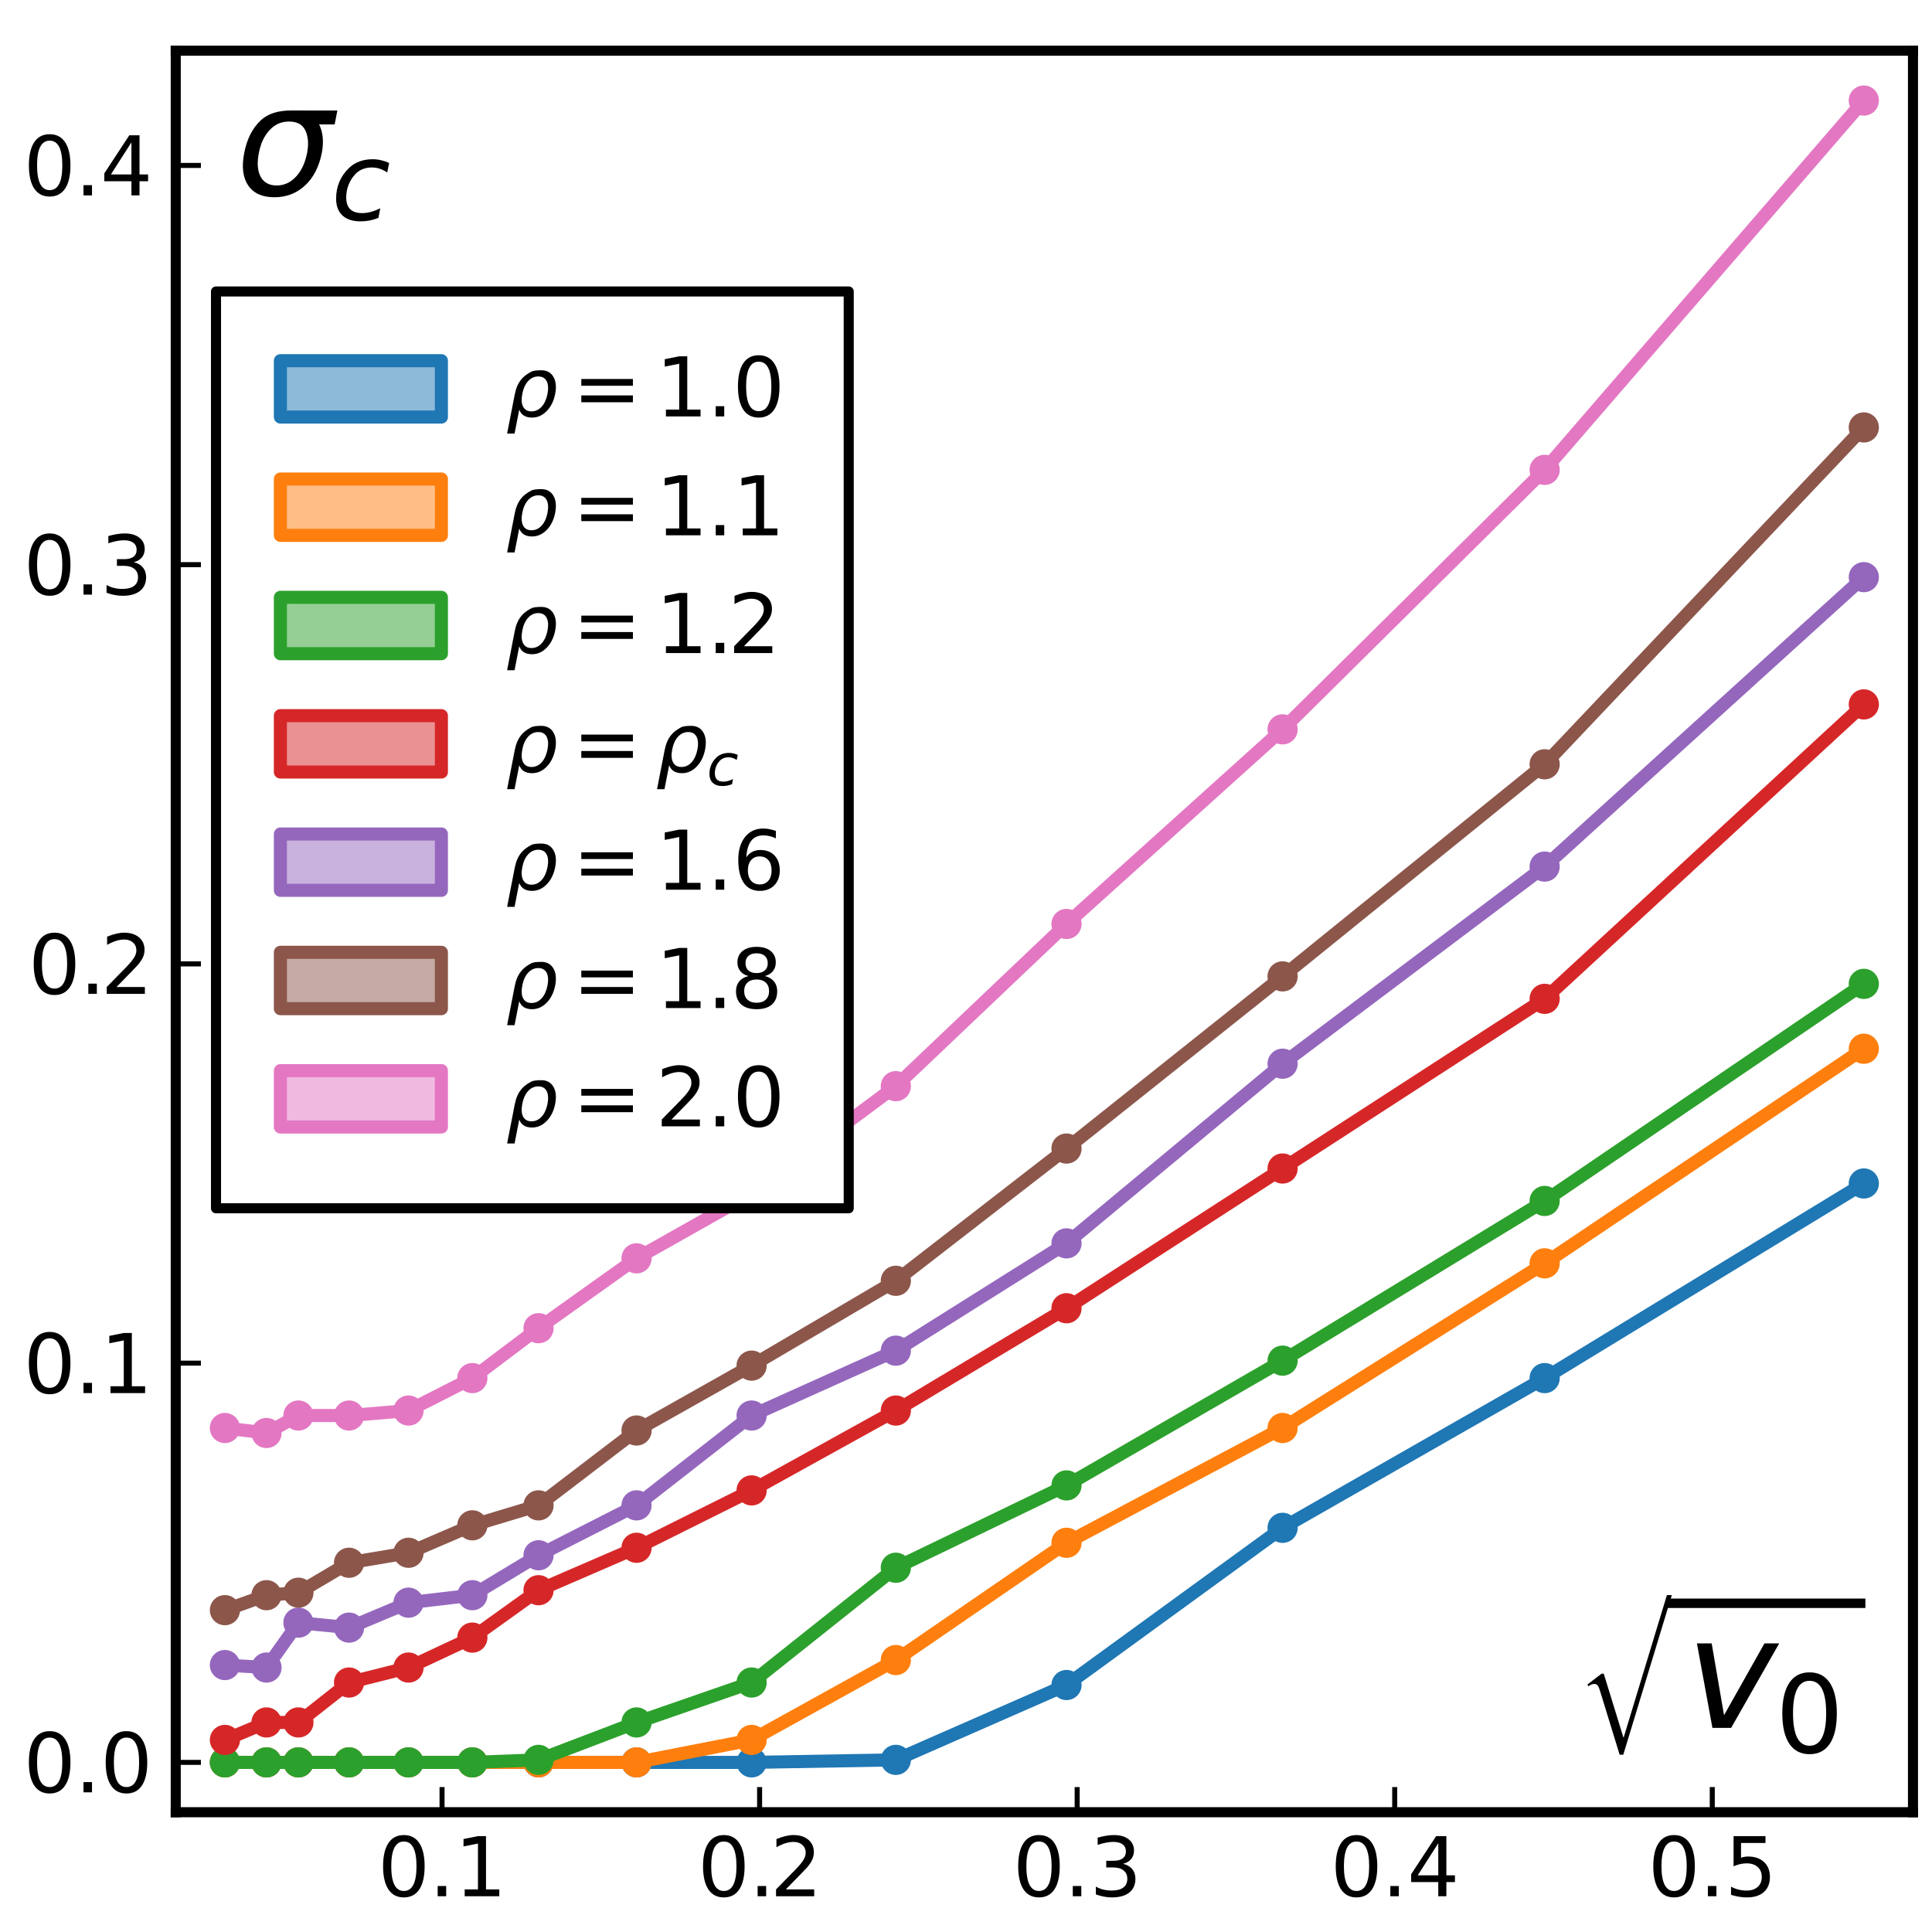 <?xml version="1.0" encoding="utf-8" standalone="no"?>
<!DOCTYPE svg PUBLIC "-//W3C//DTD SVG 1.1//EN"
  "http://www.w3.org/Graphics/SVG/1.1/DTD/svg11.dtd">
<svg xmlns:xlink="http://www.w3.org/1999/xlink" width="288pt" height="288pt" viewBox="0 0 288 288" xmlns="http://www.w3.org/2000/svg" version="1.1">
 <defs>
  <style type="text/css">*{stroke-linejoin: round; stroke-linecap: butt}</style>
 </defs>
 <g id="figure_1">
  <g id="patch_1">
   <path d="M 0 288 
L 288 288 
L 288 0 
L 0 0 
z
" style="fill: #ffffff"/>
  </g>
  <g id="axes_1">
   <g id="patch_2">
    <path d="M 26.198 270.145 
L 285.165 270.145 
L 285.165 7.558 
L 26.198 7.558 
z
" style="fill: #ffffff"/>
   </g>
   <g id="line2d_1">
    <path d="M 33.528 262.714 
L 39.728 262.714 
L 44.486 262.714 
L 52.031 262.714 
L 60.898 262.714 
L 70.414 262.714 
L 80.279 262.714 
L 94.888 262.714 
L 112.042 262.714 
L 133.54 262.342 
L 158.984 251.183 
L 191.194 227.75 
L 230.258 205.432 
L 277.836 176.419 
" clip-path="url(#pe0a008efd4)" style="fill: none; stroke: #1f77b4; stroke-width: 1.95"/>
   </g>
   <g id="PolyCollection_1">
    <defs>
     <path id="mf19323b978" d="M 33.528 -25.286 
L 33.528 -25.286 
L 39.728 -25.286 
L 44.486 -25.286 
L 52.031 -25.286 
L 60.898 -25.286 
L 70.414 -25.286 
L 80.279 -25.286 
L 94.888 -25.286 
L 112.042 -25.286 
L 133.54 -25.658 
L 158.984 -36.817 
L 191.194 -60.25 
L 230.258 -82.568 
L 277.836 -111.581 
L 277.836 -111.581 
L 277.836 -111.581 
L 230.258 -82.568 
L 191.194 -60.25 
L 158.984 -36.817 
L 133.54 -25.658 
L 112.042 -25.286 
L 94.888 -25.286 
L 80.279 -25.286 
L 70.414 -25.286 
L 60.898 -25.286 
L 52.031 -25.286 
L 44.486 -25.286 
L 39.728 -25.286 
L 33.528 -25.286 
z
"/>
    </defs>
    <g clip-path="url(#pe0a008efd4)">
     <use xlink:href="#mf19323b978" x="0" y="288" style="fill: #1f77b4; fill-opacity: 0.5"/>
    </g>
   </g>
   <g id="PathCollection_1">
    <defs>
     <path id="m32da50375f" d="M 0 2.25 
C 0.597 2.25 1.169 2.013 1.591 1.591 
C 2.013 1.169 2.25 0.597 2.25 0 
C 2.25 -0.597 2.013 -1.169 1.591 -1.591 
C 1.169 -2.013 0.597 -2.25 0 -2.25 
C -0.597 -2.25 -1.169 -2.013 -1.591 -1.591 
C -2.013 -1.169 -2.25 -0.597 -2.25 0 
C -2.25 0.597 -2.013 1.169 -1.591 1.591 
C -1.169 2.013 -0.597 2.25 0 2.25 
z
"/>
    </defs>
    <g clip-path="url(#pe0a008efd4)">
     <use xlink:href="#m32da50375f" x="33.528" y="262.714" style="fill: #1f77b4"/>
     <use xlink:href="#m32da50375f" x="39.728" y="262.714" style="fill: #1f77b4"/>
     <use xlink:href="#m32da50375f" x="44.486" y="262.714" style="fill: #1f77b4"/>
     <use xlink:href="#m32da50375f" x="52.031" y="262.714" style="fill: #1f77b4"/>
     <use xlink:href="#m32da50375f" x="60.898" y="262.714" style="fill: #1f77b4"/>
     <use xlink:href="#m32da50375f" x="70.414" y="262.714" style="fill: #1f77b4"/>
     <use xlink:href="#m32da50375f" x="80.279" y="262.714" style="fill: #1f77b4"/>
     <use xlink:href="#m32da50375f" x="94.888" y="262.714" style="fill: #1f77b4"/>
     <use xlink:href="#m32da50375f" x="112.042" y="262.714" style="fill: #1f77b4"/>
     <use xlink:href="#m32da50375f" x="133.54" y="262.342" style="fill: #1f77b4"/>
     <use xlink:href="#m32da50375f" x="158.984" y="251.183" style="fill: #1f77b4"/>
     <use xlink:href="#m32da50375f" x="191.194" y="227.75" style="fill: #1f77b4"/>
     <use xlink:href="#m32da50375f" x="230.258" y="205.432" style="fill: #1f77b4"/>
     <use xlink:href="#m32da50375f" x="277.836" y="176.419" style="fill: #1f77b4"/>
    </g>
   </g>
   <g id="matplotlib.axis_1">
    <g id="xtick_1">
     <g id="line2d_2">
      <defs>
       <path id="m247f77285d" d="M 0 0 
L 0 -3.75 
" style="stroke: #000000; stroke-width: 0.75"/>
      </defs>
      <g>
       <use xlink:href="#m247f77285d" x="65.896" y="270.145" style="stroke: #000000; stroke-width: 0.75"/>
      </g>
     </g>
     <g id="text_1">
      <!-- $0.1$ -->
      <g transform="translate(56.296 282.763) scale(0.12 -0.12)">
       <defs>
        <path id="DejaVuSans-30" d="M 2034 4250 
Q 1547 4250 1301 3770 
Q 1056 3291 1056 2328 
Q 1056 1369 1301 889 
Q 1547 409 2034 409 
Q 2525 409 2770 889 
Q 3016 1369 3016 2328 
Q 3016 3291 2770 3770 
Q 2525 4250 2034 4250 
z
M 2034 4750 
Q 2819 4750 3233 4129 
Q 3647 3509 3647 2328 
Q 3647 1150 3233 529 
Q 2819 -91 2034 -91 
Q 1250 -91 836 529 
Q 422 1150 422 2328 
Q 422 3509 836 4129 
Q 1250 4750 2034 4750 
z
" transform="scale(0.016)"/>
        <path id="DejaVuSans-2e" d="M 684 794 
L 1344 794 
L 1344 0 
L 684 0 
L 684 794 
z
" transform="scale(0.016)"/>
        <path id="DejaVuSans-31" d="M 794 531 
L 1825 531 
L 1825 4091 
L 703 3866 
L 703 4441 
L 1819 4666 
L 2450 4666 
L 2450 531 
L 3481 531 
L 3481 0 
L 794 0 
L 794 531 
z
" transform="scale(0.016)"/>
       </defs>
       <use xlink:href="#DejaVuSans-30" transform="translate(0 0.781)"/>
       <use xlink:href="#DejaVuSans-2e" transform="translate(63.623 0.781)"/>
       <use xlink:href="#DejaVuSans-31" transform="translate(95.41 0.781)"/>
      </g>
     </g>
    </g>
    <g id="xtick_2">
     <g id="line2d_3">
      <g>
       <use xlink:href="#m247f77285d" x="113.233" y="270.145" style="stroke: #000000; stroke-width: 0.75"/>
      </g>
     </g>
     <g id="text_2">
      <!-- $0.2$ -->
      <g transform="translate(103.993 282.763) scale(0.12 -0.12)">
       <defs>
        <path id="DejaVuSans-32" d="M 1228 531 
L 3431 531 
L 3431 0 
L 469 0 
L 469 531 
Q 828 903 1448 1529 
Q 2069 2156 2228 2338 
Q 2531 2678 2651 2914 
Q 2772 3150 2772 3378 
Q 2772 3750 2511 3984 
Q 2250 4219 1831 4219 
Q 1534 4219 1204 4116 
Q 875 4013 500 3803 
L 500 4441 
Q 881 4594 1212 4672 
Q 1544 4750 1819 4750 
Q 2544 4750 2975 4387 
Q 3406 4025 3406 3419 
Q 3406 3131 3298 2873 
Q 3191 2616 2906 2266 
Q 2828 2175 2409 1742 
Q 1991 1309 1228 531 
z
" transform="scale(0.016)"/>
       </defs>
       <use xlink:href="#DejaVuSans-30" transform="translate(0 0.781)"/>
       <use xlink:href="#DejaVuSans-2e" transform="translate(63.623 0.781)"/>
       <use xlink:href="#DejaVuSans-32" transform="translate(89.91 0.781)"/>
      </g>
     </g>
    </g>
    <g id="xtick_3">
     <g id="line2d_4">
      <g>
       <use xlink:href="#m247f77285d" x="160.571" y="270.145" style="stroke: #000000; stroke-width: 0.75"/>
      </g>
     </g>
     <g id="text_3">
      <!-- $0.3$ -->
      <g transform="translate(150.971 282.763) scale(0.12 -0.12)">
       <defs>
        <path id="DejaVuSans-33" d="M 2597 2516 
Q 3050 2419 3304 2112 
Q 3559 1806 3559 1356 
Q 3559 666 3084 287 
Q 2609 -91 1734 -91 
Q 1441 -91 1130 -33 
Q 819 25 488 141 
L 488 750 
Q 750 597 1062 519 
Q 1375 441 1716 441 
Q 2309 441 2620 675 
Q 2931 909 2931 1356 
Q 2931 1769 2642 2001 
Q 2353 2234 1838 2234 
L 1294 2234 
L 1294 2753 
L 1863 2753 
Q 2328 2753 2575 2939 
Q 2822 3125 2822 3475 
Q 2822 3834 2567 4026 
Q 2313 4219 1838 4219 
Q 1578 4219 1281 4162 
Q 984 4106 628 3988 
L 628 4550 
Q 988 4650 1302 4700 
Q 1616 4750 1894 4750 
Q 2613 4750 3031 4423 
Q 3450 4097 3450 3541 
Q 3450 3153 3228 2886 
Q 3006 2619 2597 2516 
z
" transform="scale(0.016)"/>
       </defs>
       <use xlink:href="#DejaVuSans-30" transform="translate(0 0.781)"/>
       <use xlink:href="#DejaVuSans-2e" transform="translate(63.623 0.781)"/>
       <use xlink:href="#DejaVuSans-33" transform="translate(95.41 0.781)"/>
      </g>
     </g>
    </g>
    <g id="xtick_4">
     <g id="line2d_5">
      <g>
       <use xlink:href="#m247f77285d" x="207.908" y="270.145" style="stroke: #000000; stroke-width: 0.75"/>
      </g>
     </g>
     <g id="text_4">
      <!-- $0.4$ -->
      <g transform="translate(198.308 282.763) scale(0.12 -0.12)">
       <defs>
        <path id="DejaVuSans-34" d="M 2419 4116 
L 825 1625 
L 2419 1625 
L 2419 4116 
z
M 2253 4666 
L 3047 4666 
L 3047 1625 
L 3713 1625 
L 3713 1100 
L 3047 1100 
L 3047 0 
L 2419 0 
L 2419 1100 
L 313 1100 
L 313 1709 
L 2253 4666 
z
" transform="scale(0.016)"/>
       </defs>
       <use xlink:href="#DejaVuSans-30" transform="translate(0 0.781)"/>
       <use xlink:href="#DejaVuSans-2e" transform="translate(63.623 0.781)"/>
       <use xlink:href="#DejaVuSans-34" transform="translate(95.41 0.781)"/>
      </g>
     </g>
    </g>
    <g id="xtick_5">
     <g id="line2d_6">
      <g>
       <use xlink:href="#m247f77285d" x="255.245" y="270.145" style="stroke: #000000; stroke-width: 0.75"/>
      </g>
     </g>
     <g id="text_5">
      <!-- $0.5$ -->
      <g transform="translate(245.645 282.763) scale(0.12 -0.12)">
       <defs>
        <path id="DejaVuSans-35" d="M 691 4666 
L 3169 4666 
L 3169 4134 
L 1269 4134 
L 1269 2991 
Q 1406 3038 1543 3061 
Q 1681 3084 1819 3084 
Q 2600 3084 3056 2656 
Q 3513 2228 3513 1497 
Q 3513 744 3044 326 
Q 2575 -91 1722 -91 
Q 1428 -91 1123 -41 
Q 819 9 494 109 
L 494 744 
Q 775 591 1075 516 
Q 1375 441 1709 441 
Q 2250 441 2565 725 
Q 2881 1009 2881 1497 
Q 2881 1984 2565 2268 
Q 2250 2553 1709 2553 
Q 1456 2553 1204 2497 
Q 953 2441 691 2322 
L 691 4666 
z
" transform="scale(0.016)"/>
       </defs>
       <use xlink:href="#DejaVuSans-30" transform="translate(0 0.781)"/>
       <use xlink:href="#DejaVuSans-2e" transform="translate(63.623 0.781)"/>
       <use xlink:href="#DejaVuSans-35" transform="translate(95.41 0.781)"/>
      </g>
     </g>
    </g>
   </g>
   <g id="matplotlib.axis_2">
    <g id="ytick_1">
     <g id="line2d_7">
      <defs>
       <path id="m9b2ce284ca" d="M 0 0 
L 3.75 0 
" style="stroke: #000000; stroke-width: 0.75"/>
      </defs>
      <g>
       <use xlink:href="#m9b2ce284ca" x="26.198" y="262.714" style="stroke: #000000; stroke-width: 0.75"/>
      </g>
     </g>
     <g id="text_6">
      <!-- $0.0$ -->
      <g transform="translate(3.498 267.273) scale(0.12 -0.12)">
       <use xlink:href="#DejaVuSans-30" transform="translate(0 0.781)"/>
       <use xlink:href="#DejaVuSans-2e" transform="translate(63.623 0.781)"/>
       <use xlink:href="#DejaVuSans-30" transform="translate(95.41 0.781)"/>
      </g>
     </g>
    </g>
    <g id="ytick_2">
     <g id="line2d_8">
      <g>
       <use xlink:href="#m9b2ce284ca" x="26.198" y="203.2" style="stroke: #000000; stroke-width: 0.75"/>
      </g>
     </g>
     <g id="text_7">
      <!-- $0.1$ -->
      <g transform="translate(3.498 207.759) scale(0.12 -0.12)">
       <use xlink:href="#DejaVuSans-30" transform="translate(0 0.781)"/>
       <use xlink:href="#DejaVuSans-2e" transform="translate(63.623 0.781)"/>
       <use xlink:href="#DejaVuSans-31" transform="translate(95.41 0.781)"/>
      </g>
     </g>
    </g>
    <g id="ytick_3">
     <g id="line2d_9">
      <g>
       <use xlink:href="#m9b2ce284ca" x="26.198" y="143.687" style="stroke: #000000; stroke-width: 0.75"/>
      </g>
     </g>
     <g id="text_8">
      <!-- $0.2$ -->
      <g transform="translate(4.218 148.246) scale(0.12 -0.12)">
       <use xlink:href="#DejaVuSans-30" transform="translate(0 0.781)"/>
       <use xlink:href="#DejaVuSans-2e" transform="translate(63.623 0.781)"/>
       <use xlink:href="#DejaVuSans-32" transform="translate(89.91 0.781)"/>
      </g>
     </g>
    </g>
    <g id="ytick_4">
     <g id="line2d_10">
      <g>
       <use xlink:href="#m9b2ce284ca" x="26.198" y="84.174" style="stroke: #000000; stroke-width: 0.75"/>
      </g>
     </g>
     <g id="text_9">
      <!-- $0.3$ -->
      <g transform="translate(3.498 88.733) scale(0.12 -0.12)">
       <use xlink:href="#DejaVuSans-30" transform="translate(0 0.781)"/>
       <use xlink:href="#DejaVuSans-2e" transform="translate(63.623 0.781)"/>
       <use xlink:href="#DejaVuSans-33" transform="translate(95.41 0.781)"/>
      </g>
     </g>
    </g>
    <g id="ytick_5">
     <g id="line2d_11">
      <g>
       <use xlink:href="#m9b2ce284ca" x="26.198" y="24.66" style="stroke: #000000; stroke-width: 0.75"/>
      </g>
     </g>
     <g id="text_10">
      <!-- $0.4$ -->
      <g transform="translate(3.498 29.22) scale(0.12 -0.12)">
       <use xlink:href="#DejaVuSans-30" transform="translate(0 0.781)"/>
       <use xlink:href="#DejaVuSans-2e" transform="translate(63.623 0.781)"/>
       <use xlink:href="#DejaVuSans-34" transform="translate(95.41 0.781)"/>
      </g>
     </g>
    </g>
   </g>
   <g id="line2d_12">
    <path d="M 33.528 262.714 
L 39.728 262.714 
L 44.486 262.714 
L 52.031 262.714 
L 60.898 262.714 
L 70.414 262.714 
L 80.279 262.714 
L 94.888 262.714 
L 112.042 259.366 
L 133.54 247.463 
L 158.984 229.981 
L 191.194 212.871 
L 230.258 188.322 
L 277.836 156.334 
" clip-path="url(#pe0a008efd4)" style="fill: none; stroke: #ff7f0e; stroke-width: 1.95"/>
   </g>
   <g id="PolyCollection_2">
    <defs>
     <path id="mc6055a1d1b" d="M 33.528 -25.286 
L 33.528 -25.286 
L 39.728 -25.286 
L 44.486 -25.286 
L 52.031 -25.286 
L 60.898 -25.286 
L 70.414 -25.286 
L 80.279 -25.286 
L 94.888 -25.286 
L 112.042 -28.634 
L 133.54 -40.537 
L 158.984 -58.019 
L 191.194 -75.129 
L 230.258 -99.678 
L 277.836 -131.666 
L 277.836 -131.666 
L 277.836 -131.666 
L 230.258 -99.678 
L 191.194 -75.129 
L 158.984 -58.019 
L 133.54 -40.537 
L 112.042 -28.634 
L 94.888 -25.286 
L 80.279 -25.286 
L 70.414 -25.286 
L 60.898 -25.286 
L 52.031 -25.286 
L 44.486 -25.286 
L 39.728 -25.286 
L 33.528 -25.286 
z
"/>
    </defs>
    <g clip-path="url(#pe0a008efd4)">
     <use xlink:href="#mc6055a1d1b" x="0" y="288" style="fill: #ff7f0e; fill-opacity: 0.5"/>
    </g>
   </g>
   <g id="PathCollection_2">
    <defs>
     <path id="m4b08abc602" d="M 0 2.25 
C 0.597 2.25 1.169 2.013 1.591 1.591 
C 2.013 1.169 2.25 0.597 2.25 0 
C 2.25 -0.597 2.013 -1.169 1.591 -1.591 
C 1.169 -2.013 0.597 -2.25 0 -2.25 
C -0.597 -2.25 -1.169 -2.013 -1.591 -1.591 
C -2.013 -1.169 -2.25 -0.597 -2.25 0 
C -2.25 0.597 -2.013 1.169 -1.591 1.591 
C -1.169 2.013 -0.597 2.25 0 2.25 
z
"/>
    </defs>
    <g clip-path="url(#pe0a008efd4)">
     <use xlink:href="#m4b08abc602" x="33.528" y="262.714" style="fill: #ff7f0e"/>
     <use xlink:href="#m4b08abc602" x="39.728" y="262.714" style="fill: #ff7f0e"/>
     <use xlink:href="#m4b08abc602" x="44.486" y="262.714" style="fill: #ff7f0e"/>
     <use xlink:href="#m4b08abc602" x="52.031" y="262.714" style="fill: #ff7f0e"/>
     <use xlink:href="#m4b08abc602" x="60.898" y="262.714" style="fill: #ff7f0e"/>
     <use xlink:href="#m4b08abc602" x="70.414" y="262.714" style="fill: #ff7f0e"/>
     <use xlink:href="#m4b08abc602" x="80.279" y="262.714" style="fill: #ff7f0e"/>
     <use xlink:href="#m4b08abc602" x="94.888" y="262.714" style="fill: #ff7f0e"/>
     <use xlink:href="#m4b08abc602" x="112.042" y="259.366" style="fill: #ff7f0e"/>
     <use xlink:href="#m4b08abc602" x="133.54" y="247.463" style="fill: #ff7f0e"/>
     <use xlink:href="#m4b08abc602" x="158.984" y="229.981" style="fill: #ff7f0e"/>
     <use xlink:href="#m4b08abc602" x="191.194" y="212.871" style="fill: #ff7f0e"/>
     <use xlink:href="#m4b08abc602" x="230.258" y="188.322" style="fill: #ff7f0e"/>
     <use xlink:href="#m4b08abc602" x="277.836" y="156.334" style="fill: #ff7f0e"/>
    </g>
   </g>
   <g id="patch_3">
    <path d="M 26.198 270.145 
L 26.198 7.558 
" style="fill: none; stroke: #000000; stroke-width: 1.5; stroke-linejoin: miter; stroke-linecap: square"/>
   </g>
   <g id="patch_4">
    <path d="M 285.165 270.145 
L 285.165 7.558 
" style="fill: none; stroke: #000000; stroke-width: 1.5; stroke-linejoin: miter; stroke-linecap: square"/>
   </g>
   <g id="patch_5">
    <path d="M 26.198 270.145 
L 285.165 270.145 
" style="fill: none; stroke: #000000; stroke-width: 1.5; stroke-linejoin: miter; stroke-linecap: square"/>
   </g>
   <g id="patch_6">
    <path d="M 26.198 7.558 
L 285.165 7.558 
" style="fill: none; stroke: #000000; stroke-width: 1.5; stroke-linejoin: miter; stroke-linecap: square"/>
   </g>
   <g id="line2d_13">
    <path d="M 33.528 262.714 
L 39.728 262.714 
L 44.486 262.714 
L 52.031 262.714 
L 60.898 262.714 
L 70.414 262.714 
L 80.279 262.342 
L 94.888 256.762 
L 112.042 250.811 
L 133.54 233.701 
L 158.984 221.426 
L 191.194 202.828 
L 230.258 179.023 
L 277.836 146.663 
" clip-path="url(#pe0a008efd4)" style="fill: none; stroke: #2ca02c; stroke-width: 1.95"/>
   </g>
   <g id="PolyCollection_3">
    <defs>
     <path id="ma5019e50d7" d="M 33.528 -25.286 
L 33.528 -25.286 
L 39.728 -25.286 
L 44.486 -25.286 
L 52.031 -25.286 
L 60.898 -25.286 
L 70.414 -25.286 
L 80.279 -25.658 
L 94.888 -31.238 
L 112.042 -37.189 
L 133.54 -54.299 
L 158.984 -66.574 
L 191.194 -85.172 
L 230.258 -108.977 
L 277.836 -141.337 
L 277.836 -141.337 
L 277.836 -141.337 
L 230.258 -108.977 
L 191.194 -85.172 
L 158.984 -66.574 
L 133.54 -54.299 
L 112.042 -37.189 
L 94.888 -31.238 
L 80.279 -25.658 
L 70.414 -25.286 
L 60.898 -25.286 
L 52.031 -25.286 
L 44.486 -25.286 
L 39.728 -25.286 
L 33.528 -25.286 
z
"/>
    </defs>
    <g clip-path="url(#pe0a008efd4)">
     <use xlink:href="#ma5019e50d7" x="0" y="288" style="fill: #2ca02c; fill-opacity: 0.5"/>
    </g>
   </g>
   <g id="PathCollection_3">
    <defs>
     <path id="m123c32645c" d="M 0 2.25 
C 0.597 2.25 1.169 2.013 1.591 1.591 
C 2.013 1.169 2.25 0.597 2.25 0 
C 2.25 -0.597 2.013 -1.169 1.591 -1.591 
C 1.169 -2.013 0.597 -2.25 0 -2.25 
C -0.597 -2.25 -1.169 -2.013 -1.591 -1.591 
C -2.013 -1.169 -2.25 -0.597 -2.25 0 
C -2.25 0.597 -2.013 1.169 -1.591 1.591 
C -1.169 2.013 -0.597 2.25 0 2.25 
z
"/>
    </defs>
    <g clip-path="url(#pe0a008efd4)">
     <use xlink:href="#m123c32645c" x="33.528" y="262.714" style="fill: #2ca02c"/>
     <use xlink:href="#m123c32645c" x="39.728" y="262.714" style="fill: #2ca02c"/>
     <use xlink:href="#m123c32645c" x="44.486" y="262.714" style="fill: #2ca02c"/>
     <use xlink:href="#m123c32645c" x="52.031" y="262.714" style="fill: #2ca02c"/>
     <use xlink:href="#m123c32645c" x="60.898" y="262.714" style="fill: #2ca02c"/>
     <use xlink:href="#m123c32645c" x="70.414" y="262.714" style="fill: #2ca02c"/>
     <use xlink:href="#m123c32645c" x="80.279" y="262.342" style="fill: #2ca02c"/>
     <use xlink:href="#m123c32645c" x="94.888" y="256.762" style="fill: #2ca02c"/>
     <use xlink:href="#m123c32645c" x="112.042" y="250.811" style="fill: #2ca02c"/>
     <use xlink:href="#m123c32645c" x="133.54" y="233.701" style="fill: #2ca02c"/>
     <use xlink:href="#m123c32645c" x="158.984" y="221.426" style="fill: #2ca02c"/>
     <use xlink:href="#m123c32645c" x="191.194" y="202.828" style="fill: #2ca02c"/>
     <use xlink:href="#m123c32645c" x="230.258" y="179.023" style="fill: #2ca02c"/>
     <use xlink:href="#m123c32645c" x="277.836" y="146.663" style="fill: #2ca02c"/>
    </g>
   </g>
   <g id="line2d_14">
    <path d="M 33.528 259.366 
L 39.728 256.762 
L 44.486 256.762 
L 52.031 250.811 
L 60.898 248.579 
L 70.414 244.116 
L 80.279 237.049 
L 94.888 230.725 
L 112.042 222.17 
L 133.54 210.268 
L 158.984 195.017 
L 191.194 174.188 
L 230.258 148.894 
L 277.836 105.003 
" clip-path="url(#pe0a008efd4)" style="fill: none; stroke: #d62728; stroke-width: 1.95"/>
   </g>
   <g id="PolyCollection_4">
    <defs>
     <path id="m927087b687" d="M 33.528 -28.634 
L 33.528 -28.634 
L 39.728 -31.238 
L 44.486 -31.238 
L 52.031 -37.189 
L 60.898 -39.421 
L 70.414 -43.884 
L 80.279 -50.951 
L 94.888 -57.275 
L 112.042 -65.83 
L 133.54 -77.732 
L 158.984 -92.983 
L 191.194 -113.812 
L 230.258 -139.106 
L 277.836 -182.997 
L 277.836 -182.997 
L 277.836 -182.997 
L 230.258 -139.106 
L 191.194 -113.812 
L 158.984 -92.983 
L 133.54 -77.732 
L 112.042 -65.83 
L 94.888 -57.275 
L 80.279 -50.951 
L 70.414 -43.884 
L 60.898 -39.421 
L 52.031 -37.189 
L 44.486 -31.238 
L 39.728 -31.238 
L 33.528 -28.634 
z
"/>
    </defs>
    <g clip-path="url(#pe0a008efd4)">
     <use xlink:href="#m927087b687" x="0" y="288" style="fill: #d62728; fill-opacity: 0.5"/>
    </g>
   </g>
   <g id="PathCollection_4">
    <defs>
     <path id="macfe5647c7" d="M 0 2.25 
C 0.597 2.25 1.169 2.013 1.591 1.591 
C 2.013 1.169 2.25 0.597 2.25 0 
C 2.25 -0.597 2.013 -1.169 1.591 -1.591 
C 1.169 -2.013 0.597 -2.25 0 -2.25 
C -0.597 -2.25 -1.169 -2.013 -1.591 -1.591 
C -2.013 -1.169 -2.25 -0.597 -2.25 0 
C -2.25 0.597 -2.013 1.169 -1.591 1.591 
C -1.169 2.013 -0.597 2.25 0 2.25 
z
"/>
    </defs>
    <g clip-path="url(#pe0a008efd4)">
     <use xlink:href="#macfe5647c7" x="33.528" y="259.366" style="fill: #d62728"/>
     <use xlink:href="#macfe5647c7" x="39.728" y="256.762" style="fill: #d62728"/>
     <use xlink:href="#macfe5647c7" x="44.486" y="256.762" style="fill: #d62728"/>
     <use xlink:href="#macfe5647c7" x="52.031" y="250.811" style="fill: #d62728"/>
     <use xlink:href="#macfe5647c7" x="60.898" y="248.579" style="fill: #d62728"/>
     <use xlink:href="#macfe5647c7" x="70.414" y="244.116" style="fill: #d62728"/>
     <use xlink:href="#macfe5647c7" x="80.279" y="237.049" style="fill: #d62728"/>
     <use xlink:href="#macfe5647c7" x="94.888" y="230.725" style="fill: #d62728"/>
     <use xlink:href="#macfe5647c7" x="112.042" y="222.17" style="fill: #d62728"/>
     <use xlink:href="#macfe5647c7" x="133.54" y="210.268" style="fill: #d62728"/>
     <use xlink:href="#macfe5647c7" x="158.984" y="195.017" style="fill: #d62728"/>
     <use xlink:href="#macfe5647c7" x="191.194" y="174.188" style="fill: #d62728"/>
     <use xlink:href="#macfe5647c7" x="230.258" y="148.894" style="fill: #d62728"/>
     <use xlink:href="#macfe5647c7" x="277.836" y="105.003" style="fill: #d62728"/>
    </g>
   </g>
   <g id="line2d_15">
    <path d="M 33.528 248.207 
L 39.728 248.579 
L 44.486 241.884 
L 52.031 242.628 
L 60.898 238.908 
L 70.414 237.792 
L 80.279 231.841 
L 94.888 224.402 
L 112.042 211.011 
L 133.54 201.341 
L 158.984 185.346 
L 191.194 158.565 
L 230.258 129.181 
L 277.836 86.034 
" clip-path="url(#pe0a008efd4)" style="fill: none; stroke: #9467bd; stroke-width: 1.95"/>
   </g>
   <g id="PolyCollection_5">
    <defs>
     <path id="m3a80fcadc6" d="M 33.528 -39.793 
L 33.528 -39.793 
L 39.728 -39.421 
L 44.486 -46.116 
L 52.031 -45.372 
L 60.898 -49.092 
L 70.414 -50.208 
L 80.279 -56.159 
L 94.888 -63.598 
L 112.042 -76.989 
L 133.54 -86.659 
L 158.984 -102.654 
L 191.194 -129.435 
L 230.258 -158.819 
L 277.836 -201.966 
L 277.836 -201.966 
L 277.836 -201.966 
L 230.258 -158.819 
L 191.194 -129.435 
L 158.984 -102.654 
L 133.54 -86.659 
L 112.042 -76.989 
L 94.888 -63.598 
L 80.279 -56.159 
L 70.414 -50.208 
L 60.898 -49.092 
L 52.031 -45.372 
L 44.486 -46.116 
L 39.728 -39.421 
L 33.528 -39.793 
z
"/>
    </defs>
    <g clip-path="url(#pe0a008efd4)">
     <use xlink:href="#m3a80fcadc6" x="0" y="288" style="fill: #9467bd; fill-opacity: 0.5"/>
    </g>
   </g>
   <g id="PathCollection_5">
    <defs>
     <path id="m34a1ca2ea5" d="M 0 2.25 
C 0.597 2.25 1.169 2.013 1.591 1.591 
C 2.013 1.169 2.25 0.597 2.25 0 
C 2.25 -0.597 2.013 -1.169 1.591 -1.591 
C 1.169 -2.013 0.597 -2.25 0 -2.25 
C -0.597 -2.25 -1.169 -2.013 -1.591 -1.591 
C -2.013 -1.169 -2.25 -0.597 -2.25 0 
C -2.25 0.597 -2.013 1.169 -1.591 1.591 
C -1.169 2.013 -0.597 2.25 0 2.25 
z
"/>
    </defs>
    <g clip-path="url(#pe0a008efd4)">
     <use xlink:href="#m34a1ca2ea5" x="33.528" y="248.207" style="fill: #9467bd"/>
     <use xlink:href="#m34a1ca2ea5" x="39.728" y="248.579" style="fill: #9467bd"/>
     <use xlink:href="#m34a1ca2ea5" x="44.486" y="241.884" style="fill: #9467bd"/>
     <use xlink:href="#m34a1ca2ea5" x="52.031" y="242.628" style="fill: #9467bd"/>
     <use xlink:href="#m34a1ca2ea5" x="60.898" y="238.908" style="fill: #9467bd"/>
     <use xlink:href="#m34a1ca2ea5" x="70.414" y="237.792" style="fill: #9467bd"/>
     <use xlink:href="#m34a1ca2ea5" x="80.279" y="231.841" style="fill: #9467bd"/>
     <use xlink:href="#m34a1ca2ea5" x="94.888" y="224.402" style="fill: #9467bd"/>
     <use xlink:href="#m34a1ca2ea5" x="112.042" y="211.011" style="fill: #9467bd"/>
     <use xlink:href="#m34a1ca2ea5" x="133.54" y="201.341" style="fill: #9467bd"/>
     <use xlink:href="#m34a1ca2ea5" x="158.984" y="185.346" style="fill: #9467bd"/>
     <use xlink:href="#m34a1ca2ea5" x="191.194" y="158.565" style="fill: #9467bd"/>
     <use xlink:href="#m34a1ca2ea5" x="230.258" y="129.181" style="fill: #9467bd"/>
     <use xlink:href="#m34a1ca2ea5" x="277.836" y="86.034" style="fill: #9467bd"/>
    </g>
   </g>
   <g id="line2d_16">
    <path d="M 33.528 240.024 
L 39.728 237.792 
L 44.486 237.42 
L 52.031 232.957 
L 60.898 231.469 
L 70.414 227.378 
L 80.279 224.402 
L 94.888 213.243 
L 112.042 203.572 
L 133.54 190.926 
L 158.984 171.212 
L 191.194 145.547 
L 230.258 113.93 
L 277.836 63.716 
" clip-path="url(#pe0a008efd4)" style="fill: none; stroke: #8c564b; stroke-width: 1.95"/>
   </g>
   <g id="PolyCollection_6">
    <defs>
     <path id="mc98a08164c" d="M 33.528 -47.976 
L 33.528 -47.976 
L 39.728 -50.208 
L 44.486 -50.58 
L 52.031 -55.043 
L 60.898 -56.531 
L 70.414 -60.622 
L 80.279 -63.598 
L 94.888 -74.757 
L 112.042 -84.428 
L 133.54 -97.074 
L 158.984 -116.788 
L 191.194 -142.453 
L 230.258 -174.07 
L 277.836 -224.284 
L 277.836 -224.284 
L 277.836 -224.284 
L 230.258 -174.07 
L 191.194 -142.453 
L 158.984 -116.788 
L 133.54 -97.074 
L 112.042 -84.428 
L 94.888 -74.757 
L 80.279 -63.598 
L 70.414 -60.622 
L 60.898 -56.531 
L 52.031 -55.043 
L 44.486 -50.58 
L 39.728 -50.208 
L 33.528 -47.976 
z
"/>
    </defs>
    <g clip-path="url(#pe0a008efd4)">
     <use xlink:href="#mc98a08164c" x="0" y="288" style="fill: #8c564b; fill-opacity: 0.5"/>
    </g>
   </g>
   <g id="PathCollection_6">
    <defs>
     <path id="m7d53d8daa4" d="M 0 2.25 
C 0.597 2.25 1.169 2.013 1.591 1.591 
C 2.013 1.169 2.25 0.597 2.25 0 
C 2.25 -0.597 2.013 -1.169 1.591 -1.591 
C 1.169 -2.013 0.597 -2.25 0 -2.25 
C -0.597 -2.25 -1.169 -2.013 -1.591 -1.591 
C -2.013 -1.169 -2.25 -0.597 -2.25 0 
C -2.25 0.597 -2.013 1.169 -1.591 1.591 
C -1.169 2.013 -0.597 2.25 0 2.25 
z
"/>
    </defs>
    <g clip-path="url(#pe0a008efd4)">
     <use xlink:href="#m7d53d8daa4" x="33.528" y="240.024" style="fill: #8c564b"/>
     <use xlink:href="#m7d53d8daa4" x="39.728" y="237.792" style="fill: #8c564b"/>
     <use xlink:href="#m7d53d8daa4" x="44.486" y="237.42" style="fill: #8c564b"/>
     <use xlink:href="#m7d53d8daa4" x="52.031" y="232.957" style="fill: #8c564b"/>
     <use xlink:href="#m7d53d8daa4" x="60.898" y="231.469" style="fill: #8c564b"/>
     <use xlink:href="#m7d53d8daa4" x="70.414" y="227.378" style="fill: #8c564b"/>
     <use xlink:href="#m7d53d8daa4" x="80.279" y="224.402" style="fill: #8c564b"/>
     <use xlink:href="#m7d53d8daa4" x="94.888" y="213.243" style="fill: #8c564b"/>
     <use xlink:href="#m7d53d8daa4" x="112.042" y="203.572" style="fill: #8c564b"/>
     <use xlink:href="#m7d53d8daa4" x="133.54" y="190.926" style="fill: #8c564b"/>
     <use xlink:href="#m7d53d8daa4" x="158.984" y="171.212" style="fill: #8c564b"/>
     <use xlink:href="#m7d53d8daa4" x="191.194" y="145.547" style="fill: #8c564b"/>
     <use xlink:href="#m7d53d8daa4" x="230.258" y="113.93" style="fill: #8c564b"/>
     <use xlink:href="#m7d53d8daa4" x="277.836" y="63.716" style="fill: #8c564b"/>
    </g>
   </g>
   <g id="line2d_17">
    <path d="M 33.528 212.871 
L 39.728 213.615 
L 44.486 211.011 
L 52.031 211.011 
L 60.898 210.268 
L 70.414 205.432 
L 80.279 197.993 
L 94.888 187.578 
L 112.042 177.907 
L 133.54 161.913 
L 158.984 137.736 
L 191.194 108.723 
L 230.258 70.039 
L 277.836 14.99 
" clip-path="url(#pe0a008efd4)" style="fill: none; stroke: #e377c2; stroke-width: 1.95"/>
   </g>
   <g id="PolyCollection_7">
    <defs>
     <path id="m8f6a43be84" d="M 33.528 -75.129 
L 33.528 -75.129 
L 39.728 -74.385 
L 44.486 -76.989 
L 52.031 -76.989 
L 60.898 -77.732 
L 70.414 -82.568 
L 80.279 -90.007 
L 94.888 -100.422 
L 112.042 -110.093 
L 133.54 -126.087 
L 158.984 -150.264 
L 191.194 -179.277 
L 230.258 -217.961 
L 277.836 -273.01 
L 277.836 -273.01 
L 277.836 -273.01 
L 230.258 -217.961 
L 191.194 -179.277 
L 158.984 -150.264 
L 133.54 -126.087 
L 112.042 -110.093 
L 94.888 -100.422 
L 80.279 -90.007 
L 70.414 -82.568 
L 60.898 -77.732 
L 52.031 -76.989 
L 44.486 -76.989 
L 39.728 -74.385 
L 33.528 -75.129 
z
"/>
    </defs>
    <g clip-path="url(#pe0a008efd4)">
     <use xlink:href="#m8f6a43be84" x="0" y="288" style="fill: #e377c2; fill-opacity: 0.5"/>
    </g>
   </g>
   <g id="PathCollection_7">
    <defs>
     <path id="m62afe34c0f" d="M 0 2.25 
C 0.597 2.25 1.169 2.013 1.591 1.591 
C 2.013 1.169 2.25 0.597 2.25 0 
C 2.25 -0.597 2.013 -1.169 1.591 -1.591 
C 1.169 -2.013 0.597 -2.25 0 -2.25 
C -0.597 -2.25 -1.169 -2.013 -1.591 -1.591 
C -2.013 -1.169 -2.25 -0.597 -2.25 0 
C -2.25 0.597 -2.013 1.169 -1.591 1.591 
C -1.169 2.013 -0.597 2.25 0 2.25 
z
"/>
    </defs>
    <g clip-path="url(#pe0a008efd4)">
     <use xlink:href="#m62afe34c0f" x="33.528" y="212.871" style="fill: #e377c2"/>
     <use xlink:href="#m62afe34c0f" x="39.728" y="213.615" style="fill: #e377c2"/>
     <use xlink:href="#m62afe34c0f" x="44.486" y="211.011" style="fill: #e377c2"/>
     <use xlink:href="#m62afe34c0f" x="52.031" y="211.011" style="fill: #e377c2"/>
     <use xlink:href="#m62afe34c0f" x="60.898" y="210.268" style="fill: #e377c2"/>
     <use xlink:href="#m62afe34c0f" x="70.414" y="205.432" style="fill: #e377c2"/>
     <use xlink:href="#m62afe34c0f" x="80.279" y="197.993" style="fill: #e377c2"/>
     <use xlink:href="#m62afe34c0f" x="94.888" y="187.578" style="fill: #e377c2"/>
     <use xlink:href="#m62afe34c0f" x="112.042" y="177.907" style="fill: #e377c2"/>
     <use xlink:href="#m62afe34c0f" x="133.54" y="161.913" style="fill: #e377c2"/>
     <use xlink:href="#m62afe34c0f" x="158.984" y="137.736" style="fill: #e377c2"/>
     <use xlink:href="#m62afe34c0f" x="191.194" y="108.723" style="fill: #e377c2"/>
     <use xlink:href="#m62afe34c0f" x="230.258" y="70.039" style="fill: #e377c2"/>
     <use xlink:href="#m62afe34c0f" x="277.836" y="14.99" style="fill: #e377c2"/>
    </g>
   </g>
   <g id="text_11">
    <!-- $\sigma_c$ -->
    <g transform="translate(35.103 29.137) scale(0.225 -0.225)">
     <defs>
      <path id="DejaVuSans-Oblique-3c3" d="M 2219 3044 
Q 1744 3044 1422 2700 
Q 1081 2341 969 1747 
Q 844 1119 1044 756 
Q 1241 397 1706 397 
Q 2166 397 2503 759 
Q 2844 1122 2966 1747 
Q 3075 2319 2881 2700 
Q 2700 3044 2219 3044 
z
M 2309 3503 
L 4219 3500 
L 4106 2925 
L 3463 2925 
Q 3706 2438 3575 1747 
Q 3406 888 2884 400 
Q 2359 -91 1609 -91 
Q 856 -91 525 400 
Q 194 888 363 1747 
Q 528 2609 1050 3097 
Q 1484 3503 2309 3503 
z
" transform="scale(0.016)"/>
      <path id="DejaVuSans-Oblique-63" d="M 3431 3366 
L 3316 2797 
Q 3109 2947 2876 3022 
Q 2644 3097 2394 3097 
Q 2119 3097 1870 3000 
Q 1622 2903 1453 2725 
Q 1184 2453 1037 2087 
Q 891 1722 891 1331 
Q 891 859 1127 628 
Q 1363 397 1844 397 
Q 2081 397 2348 469 
Q 2616 541 2906 684 
L 2797 116 
Q 2547 13 2283 -39 
Q 2019 -91 1741 -91 
Q 1044 -91 669 257 
Q 294 606 294 1253 
Q 294 1797 489 2255 
Q 684 2713 1069 3078 
Q 1331 3328 1684 3456 
Q 2038 3584 2456 3584 
Q 2700 3584 2940 3529 
Q 3181 3475 3431 3366 
z
" transform="scale(0.016)"/>
     </defs>
     <use xlink:href="#DejaVuSans-Oblique-3c3" transform="translate(0 0.266)"/>
     <use xlink:href="#DejaVuSans-Oblique-63" transform="translate(63.379 -16.141) scale(0.7)"/>
    </g>
   </g>
   <g id="text_12">
    <!-- $\sqrt{v_0}$ -->
    <g transform="translate(235.191 257.588) scale(0.225 -0.225)">
     <defs>
      <path id="STIXSizeOneSym-Regular-221a" d="M 6970 9933 
L 3373 -1888 
L 3104 -1888 
L 1626 2918 
Q 1555 3149 1465 3251 
Q 1376 3354 1229 3354 
Q 1011 3354 794 3181 
L 717 3309 
L 1766 4115 
L 1926 4115 
L 3379 -602 
L 3405 -602 
L 6605 9933 
L 6970 9933 
z
" transform="scale(0.016)"/>
      <path id="DejaVuSans-Oblique-76" d="M 459 3500 
L 1069 3500 
L 1581 525 
L 3256 3500 
L 3866 3500 
L 1875 0 
L 1100 0 
L 459 3500 
z
" transform="scale(0.016)"/>
     </defs>
     <use xlink:href="#STIXSizeOneSym-Regular-221a" transform="translate(0 -0.812) scale(0.559)"/>
     <use xlink:href="#DejaVuSans-Oblique-76" transform="translate(71.626 0.062)"/>
     <use xlink:href="#DejaVuSans-30" transform="translate(130.806 -16.344) scale(0.7)"/>
     <path d="M 59.126 79.5 
L 59.126 85.75 
L 190.576 85.75 
L 190.576 79.5 
L 59.126 79.5 
z
"/>
    </g>
   </g>
   <g id="legend_1">
    <g id="patch_7">
     <path d="M 32.198 180.117 
L 126.518 180.117 
L 126.518 43.45 
L 32.198 43.45 
z
" style="fill: #ffffff; stroke: #000000; stroke-width: 1.5; stroke-linejoin: miter"/>
    </g>
    <g id="patch_8">
     <path d="M 41.798 62.169 
L 65.798 62.169 
L 65.798 53.769 
L 41.798 53.769 
z
" style="fill: #1f77b4; fill-opacity: 0.5; stroke: #1f77b4; stroke-width: 1.95; stroke-linejoin: miter"/>
    </g>
    <g id="text_13">
     <!-- $ρ = $1.0 -->
     <g transform="translate(75.398 62.169) scale(0.12 -0.12)">
      <defs>
       <path id="DejaVuSans-Oblique-3c1" d="M 1203 2875 
Q 1453 3194 1981 3475 
Q 2188 3584 2756 3584 
Q 3394 3584 3694 3078 
Q 3994 2572 3834 1747 
Q 3672 922 3175 415 
Q 2678 -91 2041 -91 
Q 1656 -91 1409 63 
Q 1163 213 1044 525 
L 681 -1331 
L 103 -1331 
L 697 1716 
Q 838 2438 1203 2875 
z
M 3238 1747 
Q 3359 2381 3169 2744 
Q 2978 3103 2522 3103 
Q 2066 3103 1734 2744 
Q 1403 2381 1281 1747 
Q 1156 1113 1347 750 
Q 1538 391 1994 391 
Q 2450 391 2781 750 
Q 3113 1113 3238 1747 
z
" transform="scale(0.016)"/>
       <path id="DejaVuSans-3d" d="M 678 2906 
L 4684 2906 
L 4684 2381 
L 678 2381 
L 678 2906 
z
M 678 1631 
L 4684 1631 
L 4684 1100 
L 678 1100 
L 678 1631 
z
" transform="scale(0.016)"/>
      </defs>
      <use xlink:href="#DejaVuSans-Oblique-3c1" transform="translate(0 0.781)"/>
      <use xlink:href="#DejaVuSans-3d" transform="translate(82.959 0.781)"/>
      <use xlink:href="#DejaVuSans-31" transform="translate(186.23 0.781)"/>
      <use xlink:href="#DejaVuSans-2e" transform="translate(249.854 0.781)"/>
      <use xlink:href="#DejaVuSans-30" transform="translate(281.641 0.781)"/>
     </g>
    </g>
    <g id="patch_9">
     <path d="M 41.798 79.807 
L 65.798 79.807 
L 65.798 71.407 
L 41.798 71.407 
z
" style="fill: #ff7f0e; fill-opacity: 0.5; stroke: #ff7f0e; stroke-width: 1.95; stroke-linejoin: miter"/>
    </g>
    <g id="text_14">
     <!-- $ρ = $1.1 -->
     <g transform="translate(75.398 79.807) scale(0.12 -0.12)">
      <use xlink:href="#DejaVuSans-Oblique-3c1" transform="translate(0 0.094)"/>
      <use xlink:href="#DejaVuSans-3d" transform="translate(82.959 0.094)"/>
      <use xlink:href="#DejaVuSans-31" transform="translate(186.23 0.094)"/>
      <use xlink:href="#DejaVuSans-2e" transform="translate(249.854 0.094)"/>
      <use xlink:href="#DejaVuSans-31" transform="translate(281.641 0.094)"/>
     </g>
    </g>
    <g id="patch_10">
     <path d="M 41.798 97.445 
L 65.798 97.445 
L 65.798 89.045 
L 41.798 89.045 
z
" style="fill: #2ca02c; fill-opacity: 0.5; stroke: #2ca02c; stroke-width: 1.95; stroke-linejoin: miter"/>
    </g>
    <g id="text_15">
     <!-- $ρ = $1.2 -->
     <g transform="translate(75.398 97.445) scale(0.12 -0.12)">
      <use xlink:href="#DejaVuSans-Oblique-3c1" transform="translate(0 0.781)"/>
      <use xlink:href="#DejaVuSans-3d" transform="translate(82.959 0.781)"/>
      <use xlink:href="#DejaVuSans-31" transform="translate(186.23 0.781)"/>
      <use xlink:href="#DejaVuSans-2e" transform="translate(249.854 0.781)"/>
      <use xlink:href="#DejaVuSans-32" transform="translate(276.141 0.781)"/>
     </g>
    </g>
    <g id="patch_11">
     <path d="M 41.798 115.083 
L 65.798 115.083 
L 65.798 106.683 
L 41.798 106.683 
z
" style="fill: #d62728; fill-opacity: 0.5; stroke: #d62728; stroke-width: 1.95; stroke-linejoin: miter"/>
    </g>
    <g id="text_16">
     <!-- $ρ = ρ_c$ -->
     <g transform="translate(75.398 115.083) scale(0.12 -0.12)">
      <use xlink:href="#DejaVuSans-Oblique-3c1"/>
      <use xlink:href="#DejaVuSans-3d" transform="translate(82.959 0)"/>
      <use xlink:href="#DejaVuSans-Oblique-3c1" transform="translate(186.23 0)"/>
      <use xlink:href="#DejaVuSans-Oblique-63" transform="translate(249.707 -16.406) scale(0.7)"/>
     </g>
    </g>
    <g id="patch_12">
     <path d="M 41.798 132.721 
L 65.798 132.721 
L 65.798 124.321 
L 41.798 124.321 
z
" style="fill: #9467bd; fill-opacity: 0.5; stroke: #9467bd; stroke-width: 1.95; stroke-linejoin: miter"/>
    </g>
    <g id="text_17">
     <!-- $ρ = $1.6 -->
     <g transform="translate(75.398 132.721) scale(0.12 -0.12)">
      <defs>
       <path id="DejaVuSans-36" d="M 2113 2584 
Q 1688 2584 1439 2293 
Q 1191 2003 1191 1497 
Q 1191 994 1439 701 
Q 1688 409 2113 409 
Q 2538 409 2786 701 
Q 3034 994 3034 1497 
Q 3034 2003 2786 2293 
Q 2538 2584 2113 2584 
z
M 3366 4563 
L 3366 3988 
Q 3128 4100 2886 4159 
Q 2644 4219 2406 4219 
Q 1781 4219 1451 3797 
Q 1122 3375 1075 2522 
Q 1259 2794 1537 2939 
Q 1816 3084 2150 3084 
Q 2853 3084 3261 2657 
Q 3669 2231 3669 1497 
Q 3669 778 3244 343 
Q 2819 -91 2113 -91 
Q 1303 -91 875 529 
Q 447 1150 447 2328 
Q 447 3434 972 4092 
Q 1497 4750 2381 4750 
Q 2619 4750 2861 4703 
Q 3103 4656 3366 4563 
z
" transform="scale(0.016)"/>
      </defs>
      <use xlink:href="#DejaVuSans-Oblique-3c1" transform="translate(0 0.781)"/>
      <use xlink:href="#DejaVuSans-3d" transform="translate(82.959 0.781)"/>
      <use xlink:href="#DejaVuSans-31" transform="translate(186.23 0.781)"/>
      <use xlink:href="#DejaVuSans-2e" transform="translate(249.854 0.781)"/>
      <use xlink:href="#DejaVuSans-36" transform="translate(281.641 0.781)"/>
     </g>
    </g>
    <g id="patch_13">
     <path d="M 41.798 150.359 
L 65.798 150.359 
L 65.798 141.959 
L 41.798 141.959 
z
" style="fill: #8c564b; fill-opacity: 0.5; stroke: #8c564b; stroke-width: 1.95; stroke-linejoin: miter"/>
    </g>
    <g id="text_18">
     <!-- $ρ = $1.8 -->
     <g transform="translate(75.398 150.359) scale(0.12 -0.12)">
      <defs>
       <path id="DejaVuSans-38" d="M 2034 2216 
Q 1584 2216 1326 1975 
Q 1069 1734 1069 1313 
Q 1069 891 1326 650 
Q 1584 409 2034 409 
Q 2484 409 2743 651 
Q 3003 894 3003 1313 
Q 3003 1734 2745 1975 
Q 2488 2216 2034 2216 
z
M 1403 2484 
Q 997 2584 770 2862 
Q 544 3141 544 3541 
Q 544 4100 942 4425 
Q 1341 4750 2034 4750 
Q 2731 4750 3128 4425 
Q 3525 4100 3525 3541 
Q 3525 3141 3298 2862 
Q 3072 2584 2669 2484 
Q 3125 2378 3379 2068 
Q 3634 1759 3634 1313 
Q 3634 634 3220 271 
Q 2806 -91 2034 -91 
Q 1263 -91 848 271 
Q 434 634 434 1313 
Q 434 1759 690 2068 
Q 947 2378 1403 2484 
z
M 1172 3481 
Q 1172 3119 1398 2916 
Q 1625 2713 2034 2713 
Q 2441 2713 2670 2916 
Q 2900 3119 2900 3481 
Q 2900 3844 2670 4047 
Q 2441 4250 2034 4250 
Q 1625 4250 1398 4047 
Q 1172 3844 1172 3481 
z
" transform="scale(0.016)"/>
      </defs>
      <use xlink:href="#DejaVuSans-Oblique-3c1" transform="translate(0 0.781)"/>
      <use xlink:href="#DejaVuSans-3d" transform="translate(82.959 0.781)"/>
      <use xlink:href="#DejaVuSans-31" transform="translate(186.23 0.781)"/>
      <use xlink:href="#DejaVuSans-2e" transform="translate(249.854 0.781)"/>
      <use xlink:href="#DejaVuSans-38" transform="translate(279.016 0.781)"/>
     </g>
    </g>
    <g id="patch_14">
     <path d="M 41.798 167.997 
L 65.798 167.997 
L 65.798 159.597 
L 41.798 159.597 
z
" style="fill: #e377c2; fill-opacity: 0.5; stroke: #e377c2; stroke-width: 1.95; stroke-linejoin: miter"/>
    </g>
    <g id="text_19">
     <!-- $ρ = $2.0 -->
     <g transform="translate(75.398 167.997) scale(0.12 -0.12)">
      <use xlink:href="#DejaVuSans-Oblique-3c1" transform="translate(0 0.781)"/>
      <use xlink:href="#DejaVuSans-3d" transform="translate(82.959 0.781)"/>
      <use xlink:href="#DejaVuSans-32" transform="translate(186.23 0.781)"/>
      <use xlink:href="#DejaVuSans-2e" transform="translate(249.854 0.781)"/>
      <use xlink:href="#DejaVuSans-30" transform="translate(281.641 0.781)"/>
     </g>
    </g>
   </g>
  </g>
 </g>
 <defs>
  <clipPath id="pe0a008efd4">
   <rect x="26.198" y="7.558" width="258.967" height="262.588"/>
  </clipPath>
 </defs>
</svg>
